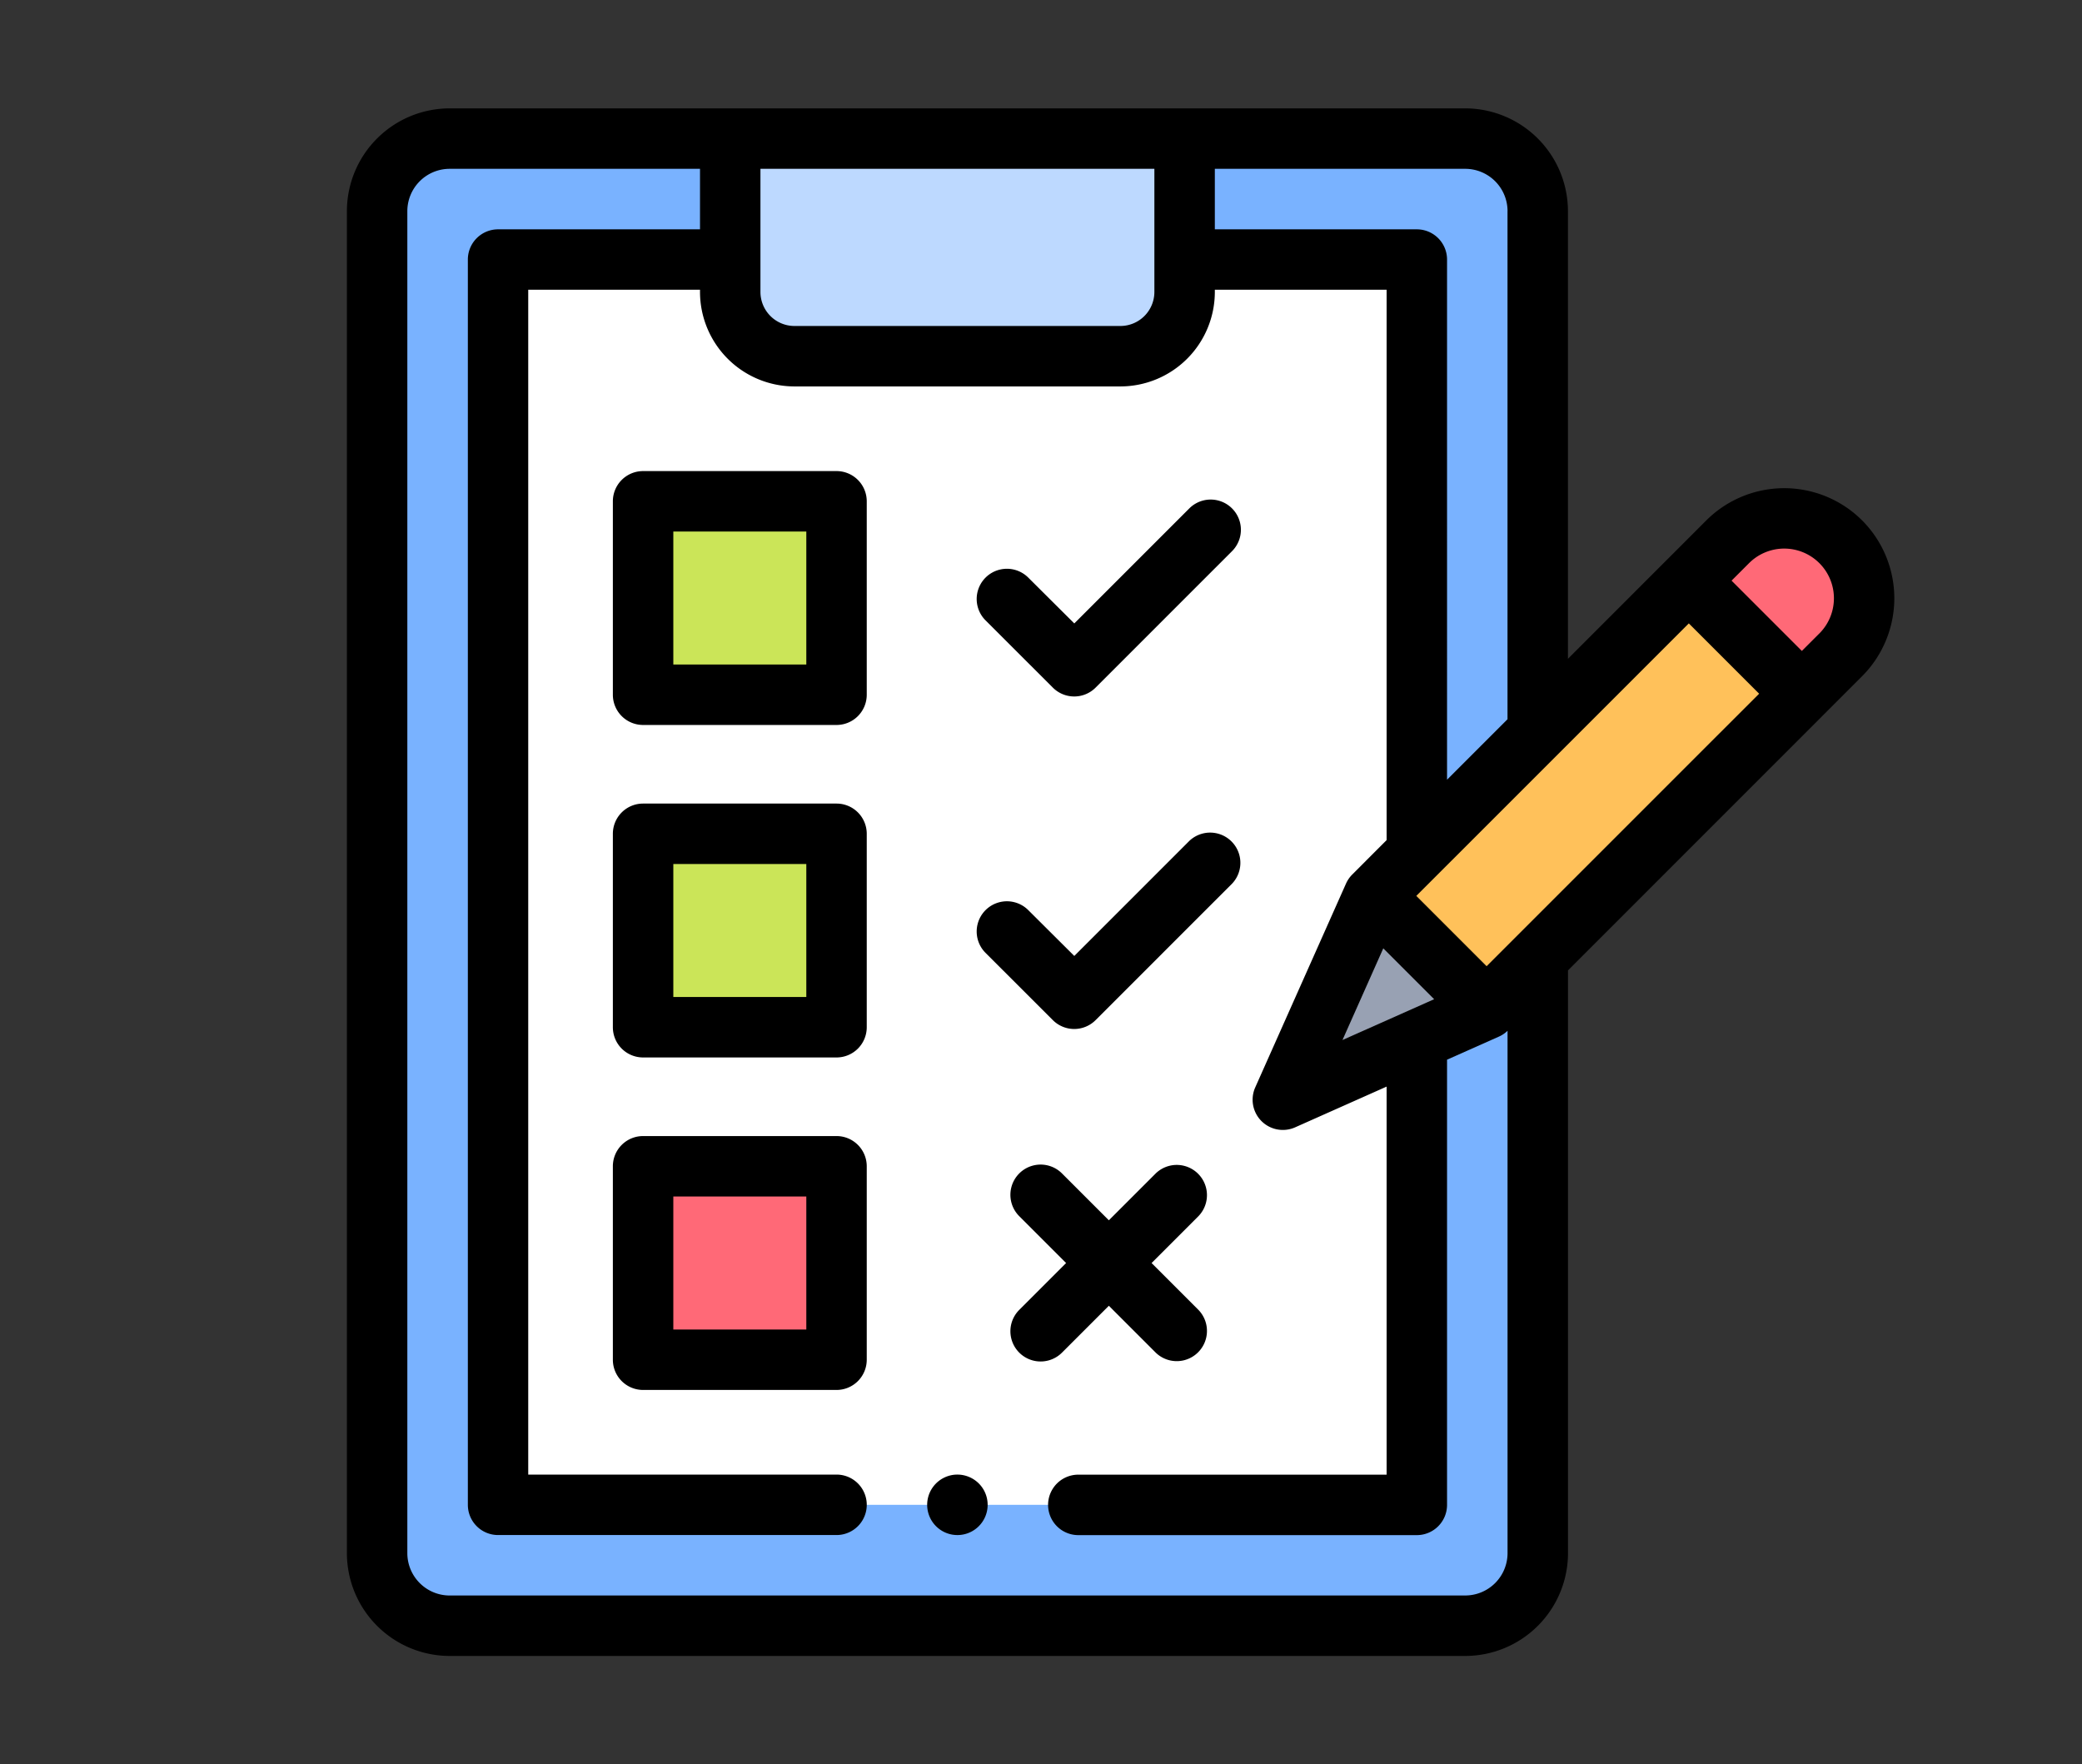 <svg xmlns="http://www.w3.org/2000/svg" xmlns:xlink="http://www.w3.org/1999/xlink" width="105" height="88.974" viewBox="0 0 105 88.974">
  <rect x="0" y="0" width="105" height="88.974" fill="#333333" stroke="none"/>
  <defs>
    <clipPath id="clip-path">
      <rect id="Imagen_24" data-name="Imagen 24" width="105" height="88.974" rx="19" transform="translate(495 3913)"/>
    </clipPath>
  </defs>
  <g id="Enmascarar_grupo_148" data-name="Enmascarar grupo 148" transform="translate(-495 -3913.001)" clip-path="url(#clip-path)">
    <g id="lista-de-verificacion_2_" data-name="lista-de-verificacion(2)" transform="translate(512.495 3918.466)">
      <path id="Trazado_121323" data-name="Trazado 121323" d="M13.658,10H64.874a3.658,3.658,0,0,1,3.658,3.658V81.336a3.658,3.658,0,0,1-3.658,3.658H13.658A3.658,3.658,0,0,1,10,81.336V13.658A3.658,3.658,0,0,1,13.658,10Zm0,0" transform="translate(-8.476 -8.476)" fill="#79b2ff"/>
      <path id="Trazado_121324" data-name="Trazado 121324" d="M85.109,50H96.338v62.8H50V50H61.229" transform="translate(-42.379 -42.379)" fill="#fff"/>
      <path id="Trazado_121325" data-name="Trazado 121325" d="M130.071,20.975h16.437a3.239,3.239,0,0,0,3.239-3.239V10H126.832v7.736A3.239,3.239,0,0,0,130.071,20.975Zm0,0" transform="translate(-107.5 -8.476)" fill="#ff6977"/>
      <path id="Trazado_121326" data-name="Trazado 121326" d="M130.071,20.975h16.437a3.239,3.239,0,0,0,3.239-3.239V10H126.832v7.736A3.239,3.239,0,0,0,130.071,20.975Zm0,0" transform="translate(-107.5 -8.476)" fill="#bdd9ff"/>
      <path id="Trazado_121327" data-name="Trazado 121327" d="M314.24,154.685l17.86-17.86a4.031,4.031,0,0,1,5.7,5.7l-17.86,17.86-10.277,4.575Zm0,0" transform="translate(-262.463 -114.97)" fill="#ffc15a"/>
      <path id="Trazado_121328" data-name="Trazado 121328" d="M319.941,266.26l-5.7-5.7-4.576,10.276Zm0,0" transform="translate(-262.463 -220.843)" fill="#98a1b3"/>
      <path id="Trazado_121329" data-name="Trazado 121329" d="M449.694,144.486l1.96-1.96a4.031,4.031,0,1,0-5.7-5.7l-1.96,1.96Zm0,0" transform="translate(-376.316 -114.969)" fill="#ff6977"/>
      <path id="Trazado_121330" data-name="Trazado 121330" d="M98,130h9.755v9.755H98Zm0,0" transform="translate(-83.062 -110.185)" fill="#cbe558"/>
      <path id="Trazado_121331" data-name="Trazado 121331" d="M98,240h9.755v9.755H98Zm0,0" transform="translate(-83.062 -203.418)" fill="#cbe558"/>
      <path id="Trazado_121332" data-name="Trazado 121332" d="M98,350h9.755v9.755H98Zm0,0" transform="translate(-83.062 -296.651)" fill="#ff6977"/>
      <path id="Trazado_121333" data-name="Trazado 121333" d="M193.524,452a1.525,1.525,0,1,0,1.078.447A1.537,1.537,0,0,0,193.524,452Zm0,0" transform="translate(-162.734 -383.104)"/>
      <path id="Trazado_121334" data-name="Trazado 121334" d="M76.415,20.778a5.562,5.562,0,0,0-7.857,0L61.58,27.757V5.182A5.189,5.189,0,0,0,56.4,0H5.182A5.189,5.189,0,0,0,0,5.182V72.859a5.189,5.189,0,0,0,5.183,5.183H56.4a5.189,5.189,0,0,0,5.183-5.183V43.47L76.415,28.635a5.562,5.562,0,0,0,0-7.857ZM58.532,5.182V30.805l-3.049,3.049V7.621A1.524,1.524,0,0,0,53.959,6.1H43.772V3.048H56.4a2.137,2.137,0,0,1,2.134,2.134Zm-8.323,41.8,2.058-4.623,2.565,2.565ZM40.723,3.048V9.259a1.717,1.717,0,0,1-1.715,1.715H22.571a1.717,1.717,0,0,1-1.715-1.715V3.048ZM56.4,74.994H5.182A2.137,2.137,0,0,1,3.048,72.86V5.182A2.137,2.137,0,0,1,5.182,3.048H17.808V6.1H7.621A1.524,1.524,0,0,0,6.1,7.621v62.8a1.524,1.524,0,0,0,1.524,1.524H24.693a1.524,1.524,0,1,0,0-3.049H9.145V9.145h8.663v.114a4.769,4.769,0,0,0,4.763,4.763H39.009a4.769,4.769,0,0,0,4.763-4.763V9.145h8.663V36.9L50.7,38.638a1.542,1.542,0,0,0-.314.458L45.809,49.372a1.525,1.525,0,0,0,2.013,2.013l4.613-2.054V68.9H36.887a1.524,1.524,0,1,0,0,3.049H53.959a1.525,1.525,0,0,0,1.524-1.524V47.973L58.1,46.809a1.52,1.52,0,0,0,.434-.293V72.859A2.137,2.137,0,0,1,56.4,74.993ZM68.578,32.16l-11.1,11.1-3.546-3.546L67.676,25.972l3.546,3.546Zm5.681-5.681-.882.882-3.545-3.545.882-.882a2.507,2.507,0,0,1,3.546,3.545Zm0,0"/>
      <path id="Trazado_121335" data-name="Trazado 121335" d="M99.28,120H89.524A1.524,1.524,0,0,0,88,121.524v9.755a1.524,1.524,0,0,0,1.524,1.524H99.28a1.524,1.524,0,0,0,1.524-1.524v-9.755A1.524,1.524,0,0,0,99.28,120Zm-1.524,9.755H91.049v-6.707h6.707Zm0,0" transform="translate(-74.587 -101.709)"/>
      <path id="Trazado_121336" data-name="Trazado 121336" d="M99.28,230H89.524A1.524,1.524,0,0,0,88,231.524v9.755a1.524,1.524,0,0,0,1.524,1.524H99.28a1.524,1.524,0,0,0,1.524-1.524v-9.755A1.524,1.524,0,0,0,99.28,230Zm-1.524,9.755H91.049v-6.707h6.707Zm0,0" transform="translate(-74.587 -194.942)"/>
      <path id="Trazado_121337" data-name="Trazado 121337" d="M99.28,340H89.524A1.524,1.524,0,0,0,88,341.524v9.755a1.524,1.524,0,0,0,1.524,1.524H99.28a1.524,1.524,0,0,0,1.524-1.524v-9.755A1.524,1.524,0,0,0,99.28,340Zm-1.524,9.755H91.049v-6.707h6.707Zm0,0" transform="translate(-74.587 -288.175)"/>
      <path id="Trazado_121338" data-name="Trazado 121338" d="M212.239,138.91a1.524,1.524,0,0,0,2.155,0l6.882-6.882a1.524,1.524,0,0,0-2.156-2.155l-5.8,5.8L211,133.363a1.524,1.524,0,0,0-2.156,2.155Zm0,0" transform="translate(-176.636 -109.699)"/>
      <path id="Trazado_121339" data-name="Trazado 121339" d="M212.239,248.913a1.524,1.524,0,0,0,2.155,0l6.882-6.881a1.525,1.525,0,0,0-2.156-2.156l-5.8,5.8L211,243.366a1.524,1.524,0,0,0-2.156,2.155Zm0,0" transform="translate(-176.636 -202.934)"/>
      <path id="Trazado_121340" data-name="Trazado 121340" d="M224.492,356.548l2.363,2.363a1.524,1.524,0,0,0,2.155-2.155l-2.363-2.363,2.363-2.363a1.524,1.524,0,0,0-2.155-2.155l-2.363,2.363-2.363-2.363a1.524,1.524,0,0,0-2.156,2.155l2.363,2.363-2.363,2.363a1.524,1.524,0,0,0,2.156,2.155Zm0,0" transform="translate(-186.065 -296.165)"/>
    </g>
  </g>
</svg>
